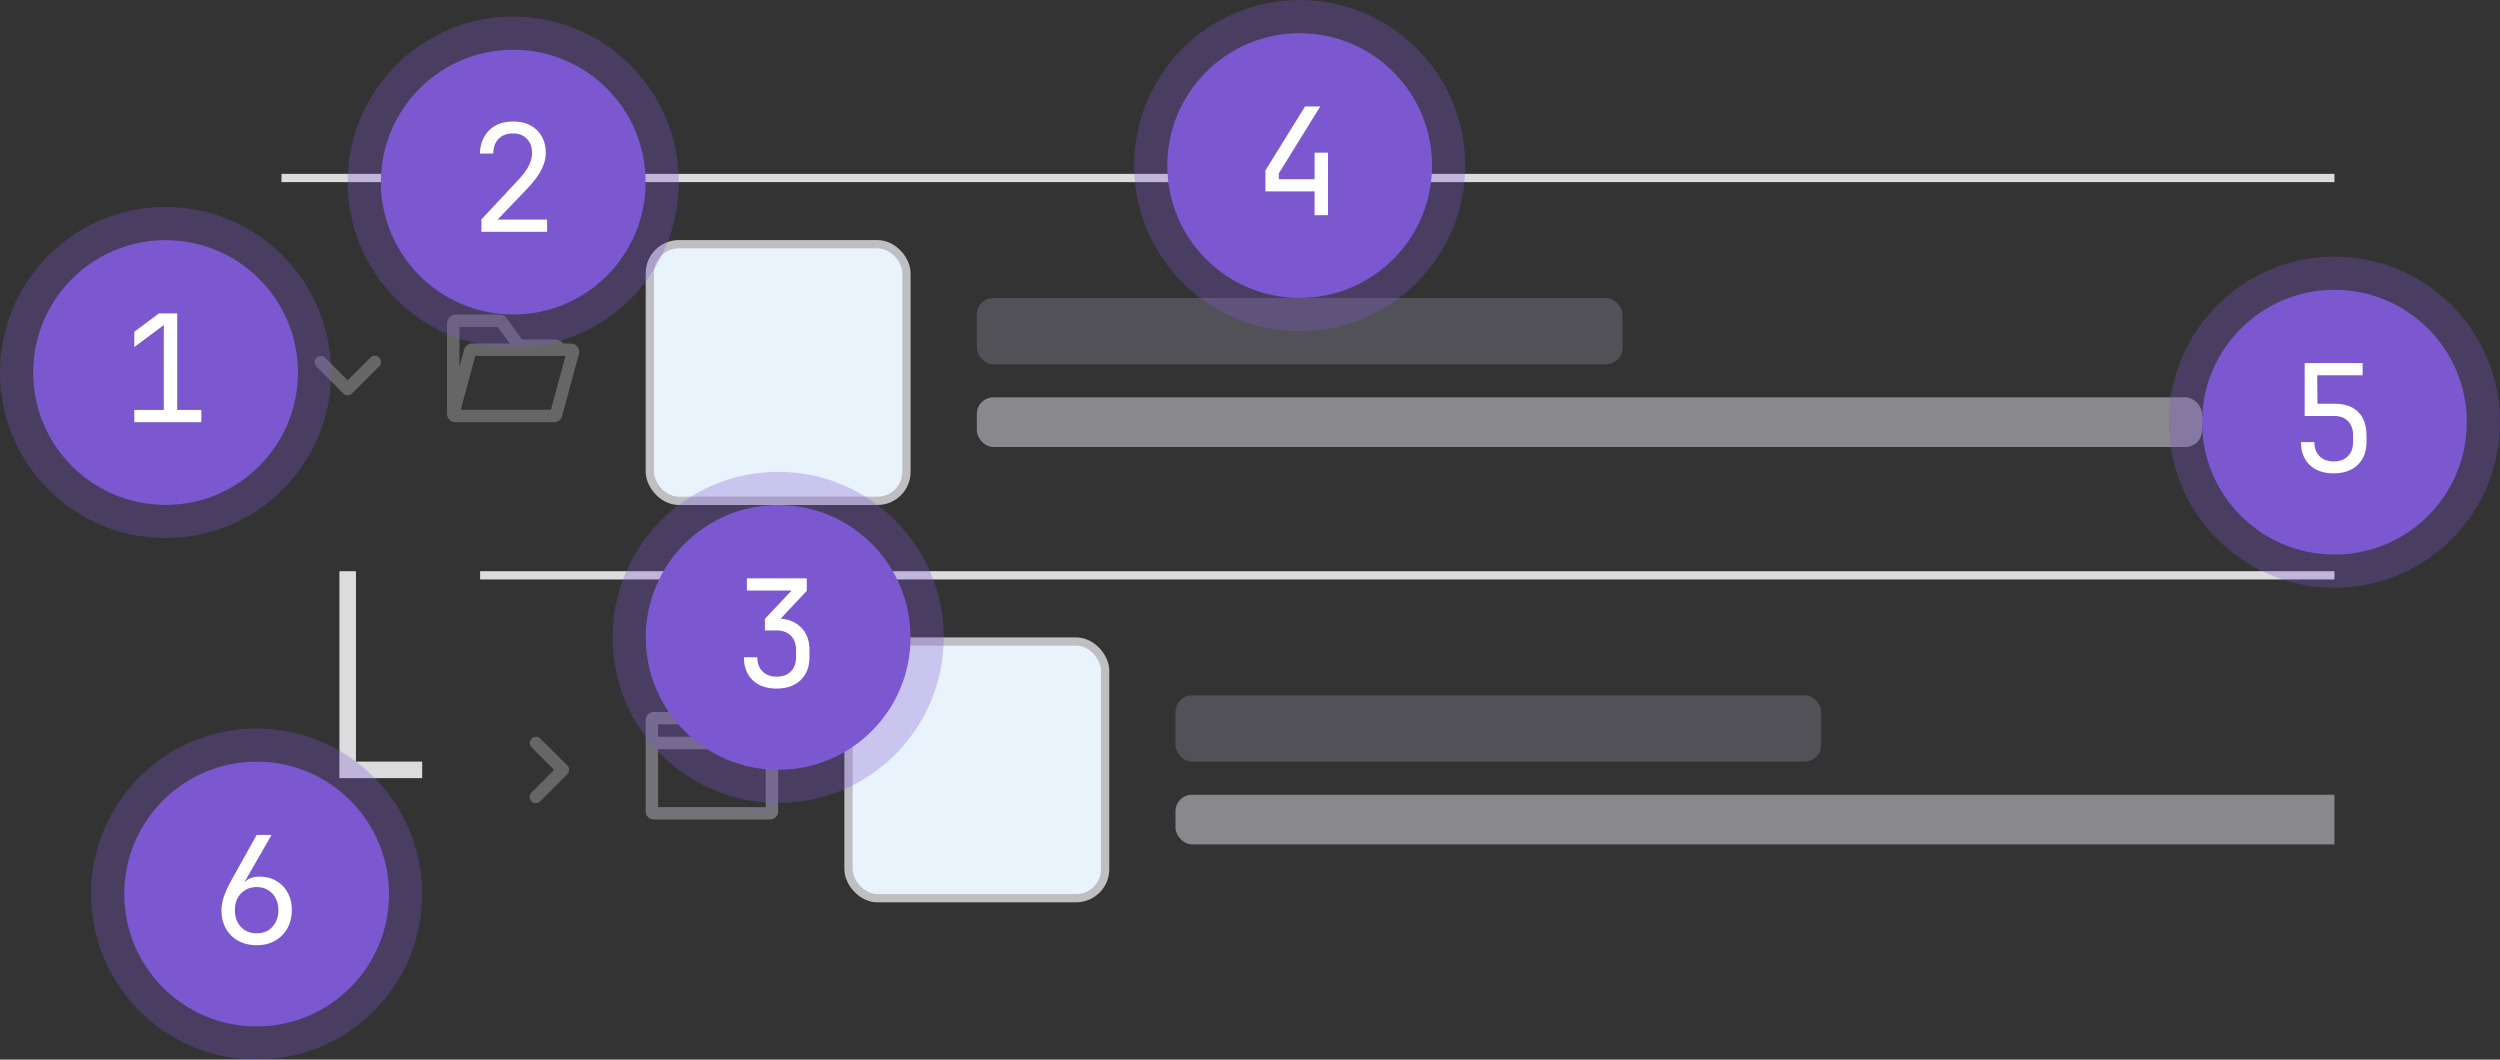 <svg width="302" height="128" fill="none" xmlns="http://www.w3.org/2000/svg"><rect width="100%" height="100%" fill="#333333" stroke="none"/><g clip-path="url(#tree-structure__a)"><path d="M42 69v24h9" stroke="#DCDCDE" stroke-width="2"/></g><g clip-path="url(#tree-structure__b)"><g clip-path="url(#tree-structure__c)"><g clip-path="url(#tree-structure__d)"><path fill-rule="evenodd" clip-rule="evenodd" d="M79.5 89v-1.5h4.697l1 1.5H79.5ZM78 89v-2a1 1 0 0 1 1-1h5.465a1 1 0 0 1 .832.445l1.666 2.5c.013.018.024.037.035.055H93a1 1 0 0 1 1 1v8a1 1 0 0 1-1 1H79a1 1 0 0 1-1-1v-9Zm1.5 1.5v7h13v-7h-13Z" fill="#737278"/></g><path fill-rule="evenodd" clip-rule="evenodd" d="M64.22 89.22a.75.75 0 0 0 0 1.06L66.94 93l-2.72 2.72a.75.75 0 1 0 1.06 1.06l3.25-3.25a.75.75 0 0 0 0-1.06l-3.25-3.25a.75.75 0 0 0-1.06 0Z" fill="#666"/></g><g clip-path="url(#tree-structure__e)"><rect x="102.5" y="77.5" width="31" height="31" rx="3.5" fill="#E9F3FC"/><rect x="102.5" y="77.5" width="31" height="31" rx="3.5" stroke="#BFBFC3"/><rect x="142" y="84" width="78" height="8" rx="2" fill="#535158"/><rect x="142" y="96" width="148" height="6" rx="2" fill="#89888D"/></g></g><path fill="#DCDCDE" d="M58 69h224v1H58z"/><g clip-path="url(#tree-structure__f)" fill-rule="evenodd" clip-rule="evenodd" fill="#666"><path d="M55.5 44.33V39.5h4.618l1.453 2h-4.54a1 1 0 0 0-.965.739l-.566 2.09Zm-1.495 5.757A.757.757 0 0 1 54 50V39.12c0-.619.501-1.12 1.12-1.12h5.192c.358 0 .695.172.906.462L63.062 41h3.954c.409 0 .772.196 1 .5h.95a1 1 0 0 1 .966 1.261l-2.029 7.5a1 1 0 0 1-.965.739H55.002a1 1 0 0 1-.997-.913Zm1.65-.587 1.759-6.5h10.9l-1.759 6.5h-10.9ZM38.22 43.22a.75.75 0 0 1 1.06 0L42 45.94l2.72-2.72a.75.75 0 1 1 1.06 1.06l-3.25 3.25a.75.75 0 0 1-1.06 0l-3.25-3.25a.75.75 0 0 1 0-1.06Z"/></g><g clip-path="url(#tree-structure__g)"><rect x="78.5" y="29.5" width="31" height="31" rx="3.5" fill="#E9F3FC"/><rect x="78.5" y="29.5" width="31" height="31" rx="3.5" stroke="#BFBFC3"/><rect x="118" y="36" width="78" height="8" rx="2" fill="#535158"/><rect x="118" y="48" width="148" height="6" rx="2" fill="#89888D"/></g><path fill="#DCDCDE" d="M34 21h248v1H34z"/><circle cx="20" cy="45" r="16" fill="#7B58CF"/><circle cx="20" cy="45" r="18" stroke="#7B58CF" stroke-opacity=".3" stroke-width="4"/><path d="M16.224 51v-1.476h3.564v-10.26l-3.564 2.664v-1.854l2.97-2.214h2.213v11.664h2.916V51h-8.1Z" fill="#fff"/><circle cx="62" cy="22" r="16" fill="#7B58CF"/><circle cx="62" cy="22" r="18" stroke="#7B58CF" stroke-opacity=".3" stroke-width="4"/><path d="M58.151 28v-1.494l4.374-4.68c.636-.672 1.087-1.272 1.35-1.8.264-.528.397-1.044.397-1.548 0-.72-.21-1.29-.63-1.71-.409-.432-.967-.648-1.675-.648-.731 0-1.313.222-1.745.666-.42.432-.63 1.02-.63 1.764h-1.62c.023-.792.203-1.476.54-2.052a3.41 3.41 0 0 1 1.386-1.35c.587-.312 1.277-.468 2.07-.468.815 0 1.517.156 2.105.468a3.325 3.325 0 0 1 1.369 1.332c.324.564.486 1.236.486 2.016 0 .624-.174 1.284-.522 1.98-.337.696-.919 1.476-1.747 2.34l-3.545 3.708h5.976V28h-7.94Z" fill="#fff"/><circle cx="94" cy="77" r="16" fill="#7B58CF"/><circle cx="94" cy="77" r="18" stroke="#7B58CF" stroke-opacity=".3" stroke-width="4"/><path d="M93.805 83.18c-1.212 0-2.172-.336-2.88-1.008-.707-.684-1.061-1.608-1.061-2.772h1.62c0 .72.21 1.29.63 1.71.42.42.99.63 1.71.63s1.29-.21 1.71-.63c.42-.42.63-.99.63-1.71v-.9c0-.72-.21-1.29-.63-1.71-.42-.42-.99-.63-1.71-.63h-1.422v-1.404l3.222-3.42h-5.4V69.86h7.236v1.512l-3.6 3.834v-.486c1.212 0 2.165.342 2.862 1.026.708.672 1.062 1.59 1.062 2.754v.9c0 1.164-.36 2.088-1.08 2.772-.708.672-1.674 1.008-2.898 1.008Z" fill="#fff"/><circle cx="157" cy="20" r="16" fill="#7B58CF"/><circle cx="157" cy="20" r="18" stroke="#7B58CF" stroke-opacity=".3" stroke-width="4"/><path d="M158.804 26v-2.88h-5.94v-2.538l4.788-7.722h1.836l-5.004 8.082v.702h4.32V18.44h1.62V26h-1.62Z" fill="#fff"/><circle cx="282" cy="51" r="16" fill="#7B58CF"/><circle cx="282" cy="51" r="18" stroke="#7B58CF" stroke-opacity=".3" stroke-width="4"/><path d="M281.896 57.18c-1.212 0-2.172-.336-2.88-1.008-.708-.684-1.062-1.608-1.062-2.772h1.62c0 .72.21 1.29.63 1.71.42.42.99.63 1.71.63s1.29-.21 1.71-.63c.42-.42.63-.99.63-1.71v-.81c0-.72-.204-1.29-.612-1.71-.408-.42-.96-.63-1.656-.63h-3.582v-6.39h7.002v1.476h-5.49l.036 3.438h2.124c1.212 0 2.148.336 2.808 1.008.66.66.99 1.596.99 2.808v.81c0 1.164-.36 2.088-1.08 2.772-.708.672-1.674 1.008-2.898 1.008Z" fill="#fff"/><circle cx="31" cy="108" r="16" fill="#7B58CF"/><circle cx="31" cy="108" r="18" stroke="#7B58CF" stroke-opacity=".3" stroke-width="4"/><path d="M31.021 114.18c-.84 0-1.584-.174-2.232-.522a3.922 3.922 0 0 1-1.494-1.476c-.36-.636-.54-1.368-.54-2.196 0-.576.108-1.164.325-1.764.216-.612.51-1.248.882-1.908l3.041-5.454h1.8l-3.24 5.634.055.036c.155-.204.39-.36.702-.468a3.118 3.118 0 0 1 1.026-.162c.78 0 1.457.174 2.034.522a3.501 3.501 0 0 1 1.367 1.404c.337.6.505 1.296.505 2.088 0 .84-.18 1.584-.54 2.232a3.885 3.885 0 0 1-1.495 1.494c-.623.36-1.355.54-2.195.54Zm-.018-1.44c.529 0 .985-.114 1.368-.342.396-.24.703-.57.918-.99.228-.42.343-.906.343-1.458 0-.552-.114-1.038-.343-1.458a2.317 2.317 0 0 0-.918-.972c-.384-.24-.84-.36-1.368-.36-.515 0-.971.12-1.367.36a2.435 2.435 0 0 0-.936.972c-.216.42-.325.906-.325 1.458 0 .552.108 1.038.325 1.458.227.42.54.75.936.99.396.228.852.342 1.367.342Z" fill="#fff"/><defs><clipPath id="tree-structure__a"><path fill="#fff" transform="translate(41 69)" d="M0 0h10v25H0z"/></clipPath><clipPath id="tree-structure__b"><path fill="#fff" transform="translate(58 69)" d="M0 0h224v48H0z"/></clipPath><clipPath id="tree-structure__c"><path fill="#fff" transform="translate(58 85)" d="M0 0h36v16H0z"/></clipPath><clipPath id="tree-structure__d"><path fill="#fff" transform="translate(78 85)" d="M0 0h16v16H0z"/></clipPath><clipPath id="tree-structure__e"><path fill="#fff" transform="translate(102 77)" d="M0 0h200v32H0z"/></clipPath><clipPath id="tree-structure__f"><path fill="#fff" transform="translate(34 37)" d="M0 0h36v16H0z"/></clipPath><clipPath id="tree-structure__g"><path fill="#fff" transform="translate(78 29)" d="M0 0h200v32H0z"/></clipPath></defs></svg>